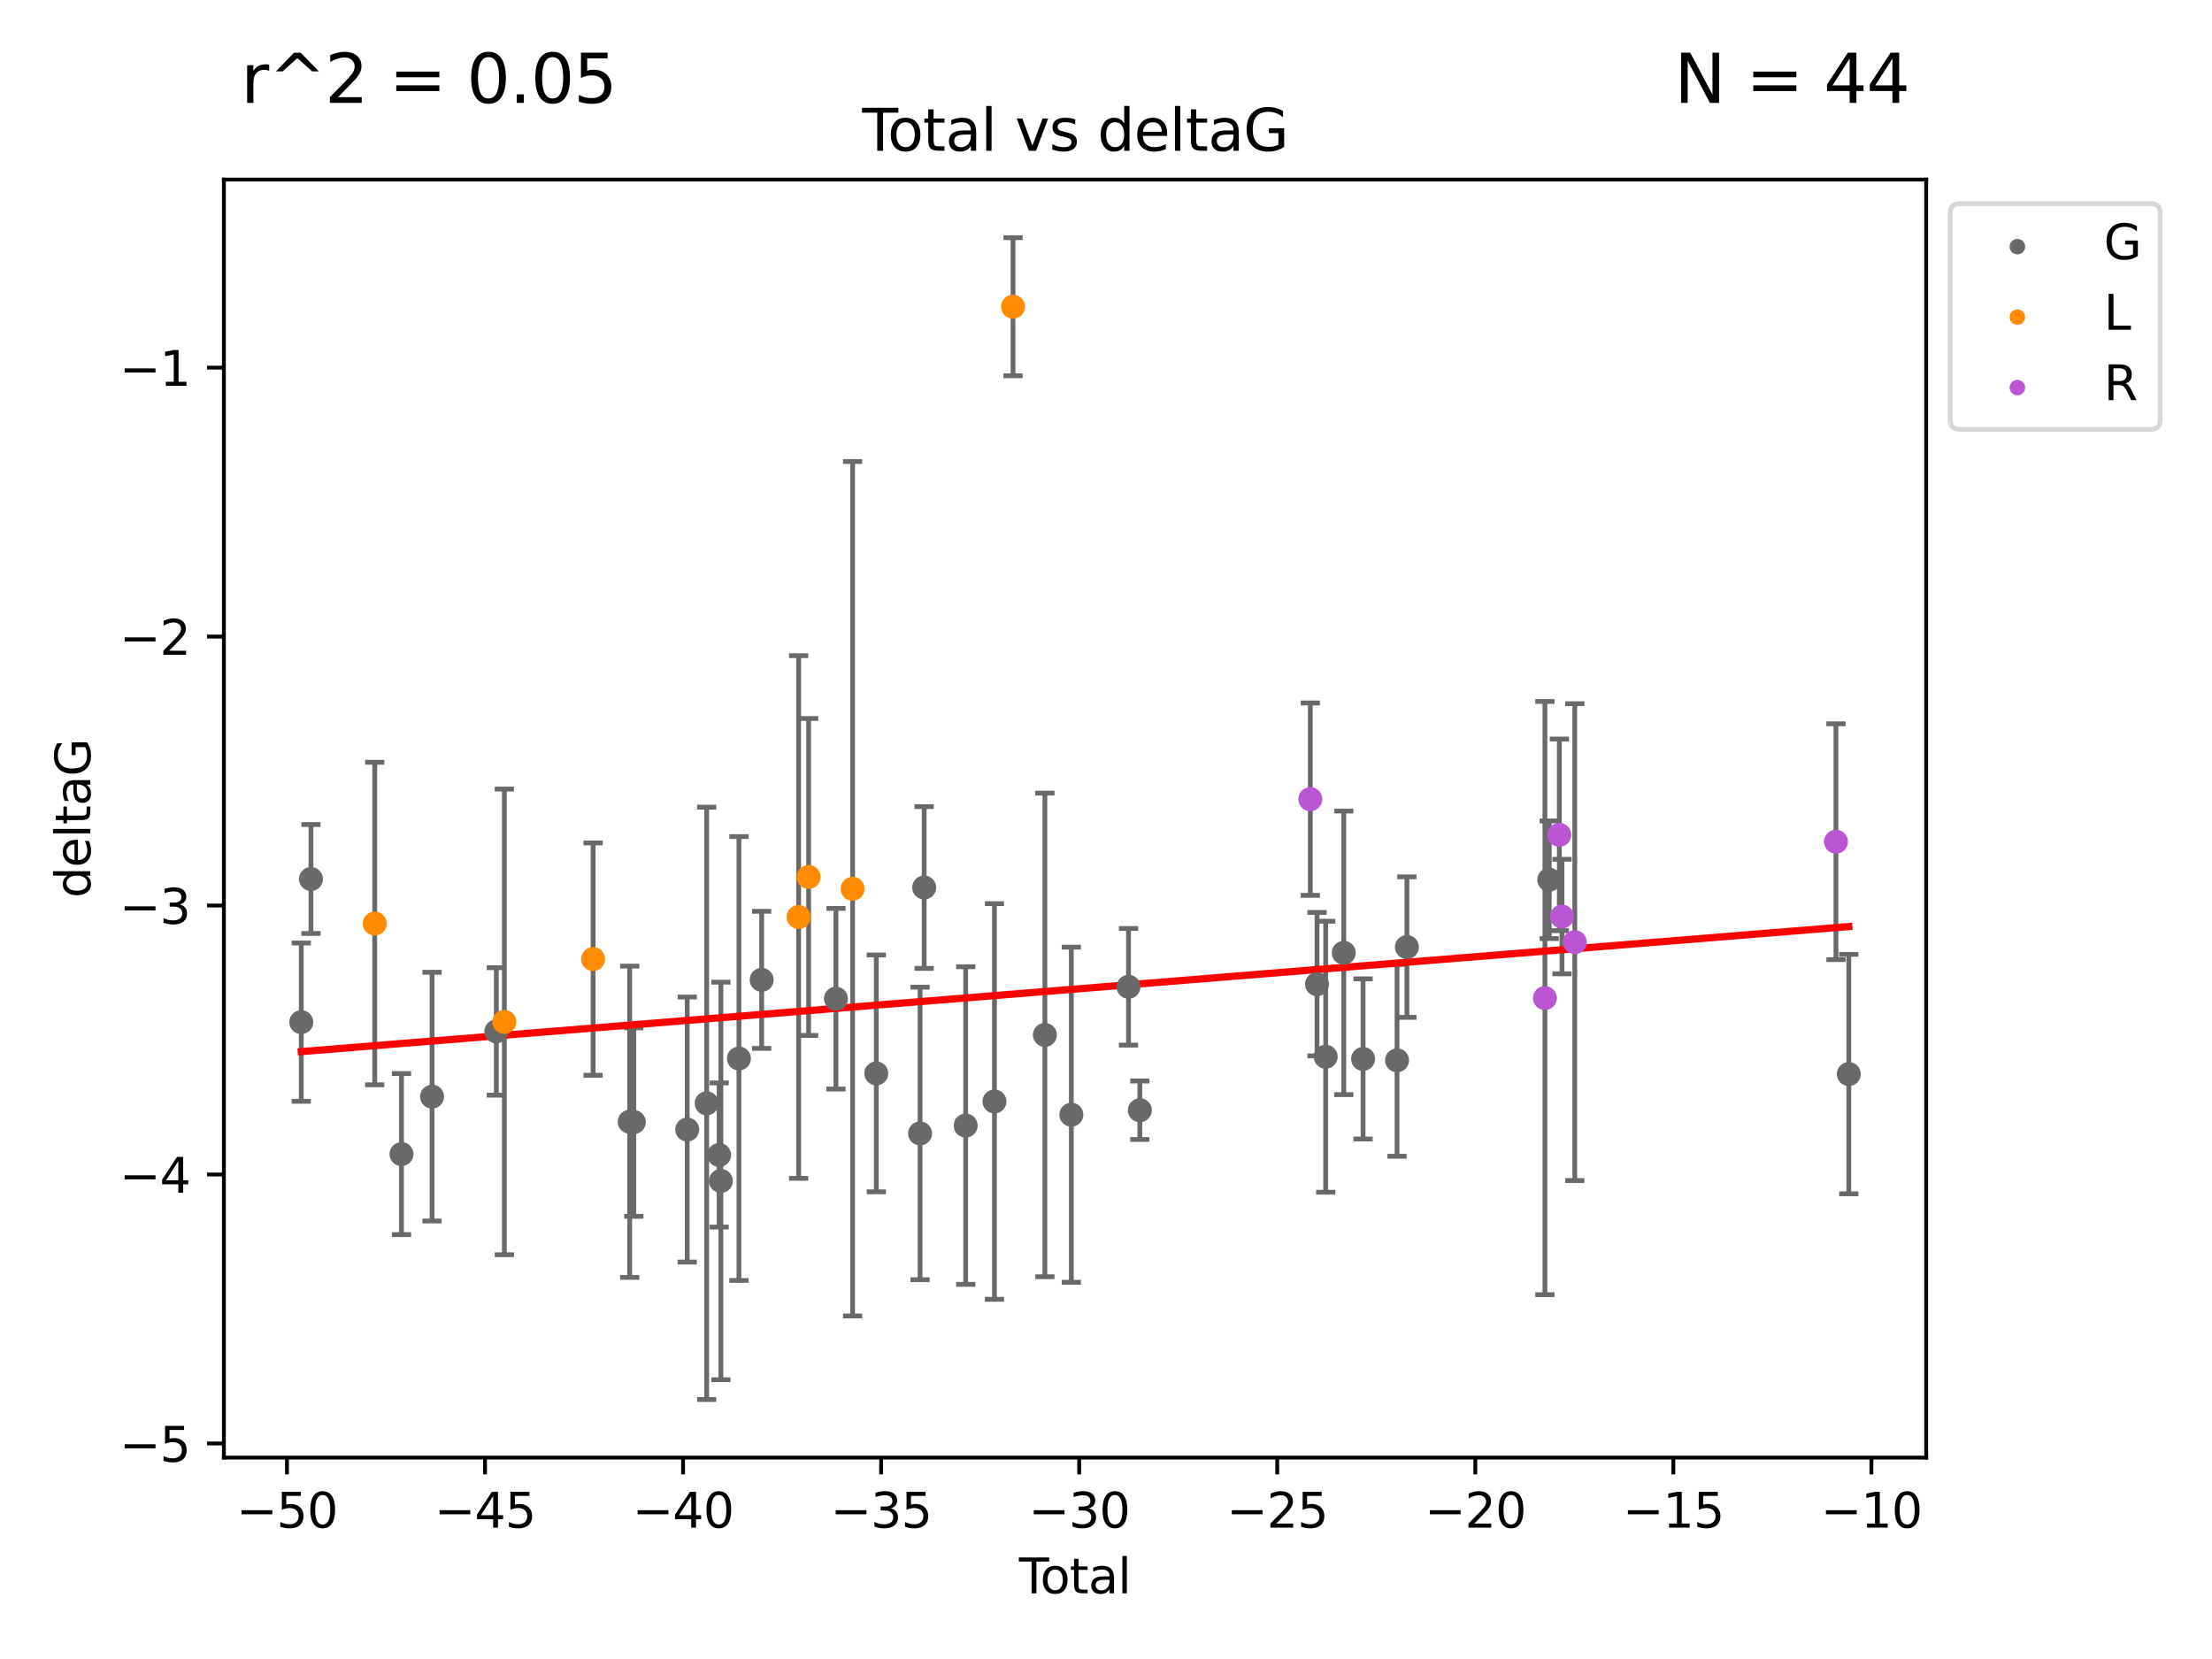 <?xml version="1.0" encoding="utf-8" standalone="no"?>
<!DOCTYPE svg PUBLIC "-//W3C//DTD SVG 1.1//EN"
  "http://www.w3.org/Graphics/SVG/1.1/DTD/svg11.dtd">
<svg xmlns:xlink="http://www.w3.org/1999/xlink" width="460.8pt" height="345.6pt" viewBox="0 0 460.8 345.6" xmlns="http://www.w3.org/2000/svg" version="1.1">
 <defs>
  <style type="text/css">*{stroke-linejoin: round; stroke-linecap: butt}</style>
 </defs>
 <g id="figure_1">
  <g id="patch_1">
   <path d="M 0 345.6 
L 460.8 345.6 
L 460.8 0 
L 0 0 
z
" style="fill: #ffffff"/>
  </g>
  <g id="axes_1">
   <g id="patch_2">
    <path d="M 46.64 303.64 
L 401.26 303.64 
L 401.26 37.411 
L 46.64 37.411 
z
" style="fill: #ffffff"/>
   </g>
   <g id="PathCollection_1">
    <defs>
     <path id="m31451062fc" d="M 0 1.118 
C 0.297 1.118 0.581 1 0.791 0.791 
C 1 0.581 1.118 0.297 1.118 0 
C 1.118 -0.297 1 -0.581 0.791 -0.791 
C 0.581 -1 0.297 -1.118 0 -1.118 
C -0.297 -1.118 -0.581 -1 -0.791 -0.791 
C -1 -0.581 -1.118 -0.297 -1.118 0 
C -1.118 0.297 -1 0.581 -0.791 0.791 
C -0.581 1 -0.297 1.118 0 1.118 
z
" style="stroke: #696969"/>
    </defs>
    <g clip-path="url(#p28e260b805)">
     <use xlink:href="#m31451062fc" x="62.759" y="212.929" style="fill: #696969; stroke: #696969"/>
     <use xlink:href="#m31451062fc" x="64.777" y="183.113" style="fill: #696969; stroke: #696969"/>
     <use xlink:href="#m31451062fc" x="83.637" y="240.416" style="fill: #696969; stroke: #696969"/>
     <use xlink:href="#m31451062fc" x="90.007" y="228.448" style="fill: #696969; stroke: #696969"/>
     <use xlink:href="#m31451062fc" x="103.395" y="214.865" style="fill: #696969; stroke: #696969"/>
     <use xlink:href="#m31451062fc" x="131.173" y="233.682" style="fill: #696969; stroke: #696969"/>
     <use xlink:href="#m31451062fc" x="132.039" y="233.75" style="fill: #696969; stroke: #696969"/>
     <use xlink:href="#m31451062fc" x="143.159" y="235.301" style="fill: #696969; stroke: #696969"/>
     <use xlink:href="#m31451062fc" x="147.209" y="229.844" style="fill: #696969; stroke: #696969"/>
     <use xlink:href="#m31451062fc" x="149.81" y="240.608" style="fill: #696969; stroke: #696969"/>
     <use xlink:href="#m31451062fc" x="150.177" y="246.01" style="fill: #696969; stroke: #696969"/>
     <use xlink:href="#m31451062fc" x="153.933" y="220.509" style="fill: #696969; stroke: #696969"/>
     <use xlink:href="#m31451062fc" x="158.669" y="204.12" style="fill: #696969; stroke: #696969"/>
     <use xlink:href="#m31451062fc" x="174.142" y="208.052" style="fill: #696969; stroke: #696969"/>
     <use xlink:href="#m31451062fc" x="182.547" y="223.612" style="fill: #696969; stroke: #696969"/>
     <use xlink:href="#m31451062fc" x="191.666" y="236.114" style="fill: #696969; stroke: #696969"/>
     <use xlink:href="#m31451062fc" x="192.523" y="184.884" style="fill: #696969; stroke: #696969"/>
     <use xlink:href="#m31451062fc" x="201.17" y="234.473" style="fill: #696969; stroke: #696969"/>
     <use xlink:href="#m31451062fc" x="207.164" y="229.456" style="fill: #696969; stroke: #696969"/>
     <use xlink:href="#m31451062fc" x="217.669" y="215.592" style="fill: #696969; stroke: #696969"/>
     <use xlink:href="#m31451062fc" x="223.178" y="232.214" style="fill: #696969; stroke: #696969"/>
     <use xlink:href="#m31451062fc" x="235.087" y="205.567" style="fill: #696969; stroke: #696969"/>
     <use xlink:href="#m31451062fc" x="237.448" y="231.282" style="fill: #696969; stroke: #696969"/>
     <use xlink:href="#m31451062fc" x="274.36" y="205.024" style="fill: #696969; stroke: #696969"/>
     <use xlink:href="#m31451062fc" x="276.167" y="220.136" style="fill: #696969; stroke: #696969"/>
     <use xlink:href="#m31451062fc" x="279.93" y="198.489" style="fill: #696969; stroke: #696969"/>
     <use xlink:href="#m31451062fc" x="283.955" y="220.591" style="fill: #696969; stroke: #696969"/>
     <use xlink:href="#m31451062fc" x="291.03" y="220.882" style="fill: #696969; stroke: #696969"/>
     <use xlink:href="#m31451062fc" x="293.085" y="197.296" style="fill: #696969; stroke: #696969"/>
     <use xlink:href="#m31451062fc" x="322.738" y="183.268" style="fill: #696969; stroke: #696969"/>
     <use xlink:href="#m31451062fc" x="385.141" y="223.747" style="fill: #696969; stroke: #696969"/>
    </g>
   </g>
   <g id="PathCollection_2">
    <defs>
     <path id="m52a5264a7b" d="M 0 1.118 
C 0.297 1.118 0.581 1 0.791 0.791 
C 1 0.581 1.118 0.297 1.118 0 
C 1.118 -0.297 1 -0.581 0.791 -0.791 
C 0.581 -1 0.297 -1.118 0 -1.118 
C -0.297 -1.118 -0.581 -1 -0.791 -0.791 
C -1 -0.581 -1.118 -0.297 -1.118 0 
C -1.118 0.297 -1 0.581 -0.791 0.791 
C -0.581 1 -0.297 1.118 0 1.118 
z
" style="stroke: #ff8c00"/>
    </defs>
    <g clip-path="url(#p28e260b805)">
     <use xlink:href="#m52a5264a7b" x="78.062" y="192.39" style="fill: #ff8c00; stroke: #ff8c00"/>
     <use xlink:href="#m52a5264a7b" x="105.07" y="212.881" style="fill: #ff8c00; stroke: #ff8c00"/>
     <use xlink:href="#m52a5264a7b" x="123.555" y="199.797" style="fill: #ff8c00; stroke: #ff8c00"/>
     <use xlink:href="#m52a5264a7b" x="166.371" y="191.029" style="fill: #ff8c00; stroke: #ff8c00"/>
     <use xlink:href="#m52a5264a7b" x="168.451" y="182.688" style="fill: #ff8c00; stroke: #ff8c00"/>
     <use xlink:href="#m52a5264a7b" x="177.614" y="185.144" style="fill: #ff8c00; stroke: #ff8c00"/>
     <use xlink:href="#m52a5264a7b" x="211.033" y="63.893" style="fill: #ff8c00; stroke: #ff8c00"/>
    </g>
   </g>
   <g id="PathCollection_3">
    <defs>
     <path id="m780bcb46cf" d="M 0 1.118 
C 0.297 1.118 0.581 1 0.791 0.791 
C 1 0.581 1.118 0.297 1.118 0 
C 1.118 -0.297 1 -0.581 0.791 -0.791 
C 0.581 -1 0.297 -1.118 0 -1.118 
C -0.297 -1.118 -0.581 -1 -0.791 -0.791 
C -1 -0.581 -1.118 -0.297 -1.118 0 
C -1.118 0.297 -1 0.581 -0.791 0.791 
C -0.581 1 -0.297 1.118 0 1.118 
z
" style="stroke: #ba55d3"/>
    </defs>
    <g clip-path="url(#p28e260b805)">
     <use xlink:href="#m780bcb46cf" x="272.958" y="166.476" style="fill: #ba55d3; stroke: #ba55d3"/>
     <use xlink:href="#m780bcb46cf" x="321.833" y="207.917" style="fill: #ba55d3; stroke: #ba55d3"/>
     <use xlink:href="#m780bcb46cf" x="324.839" y="173.917" style="fill: #ba55d3; stroke: #ba55d3"/>
     <use xlink:href="#m780bcb46cf" x="325.393" y="190.934" style="fill: #ba55d3; stroke: #ba55d3"/>
     <use xlink:href="#m780bcb46cf" x="328.057" y="196.258" style="fill: #ba55d3; stroke: #ba55d3"/>
     <use xlink:href="#m780bcb46cf" x="382.462" y="175.341" style="fill: #ba55d3; stroke: #ba55d3"/>
    </g>
   </g>
   <g id="matplotlib.axis_1">
    <g id="xtick_1">
     <g id="line2d_1">
      <defs>
       <path id="m68374c0a76" d="M 0 0 
L 0 3.5 
" style="stroke: #000000; stroke-width: 0.8"/>
      </defs>
      <g>
       <use xlink:href="#m68374c0a76" x="59.78" y="303.64" style="stroke: #000000; stroke-width: 0.8"/>
      </g>
     </g>
     <g id="text_1">
      <!-- −50 -->
      <g transform="translate(49.228 318.238)scale(0.1 -0.1)">
       <defs>
        <path id="DejaVuSans-2212" d="M 678 2272 
L 4684 2272 
L 4684 1741 
L 678 1741 
L 678 2272 
z
" transform="scale(0.016)"/>
        <path id="DejaVuSans-35" d="M 691 4666 
L 3169 4666 
L 3169 4134 
L 1269 4134 
L 1269 2991 
Q 1406 3038 1543 3061 
Q 1681 3084 1819 3084 
Q 2600 3084 3056 2656 
Q 3513 2228 3513 1497 
Q 3513 744 3044 326 
Q 2575 -91 1722 -91 
Q 1428 -91 1123 -41 
Q 819 9 494 109 
L 494 744 
Q 775 591 1075 516 
Q 1375 441 1709 441 
Q 2250 441 2565 725 
Q 2881 1009 2881 1497 
Q 2881 1984 2565 2268 
Q 2250 2553 1709 2553 
Q 1456 2553 1204 2497 
Q 953 2441 691 2322 
L 691 4666 
z
" transform="scale(0.016)"/>
        <path id="DejaVuSans-30" d="M 2034 4250 
Q 1547 4250 1301 3770 
Q 1056 3291 1056 2328 
Q 1056 1369 1301 889 
Q 1547 409 2034 409 
Q 2525 409 2770 889 
Q 3016 1369 3016 2328 
Q 3016 3291 2770 3770 
Q 2525 4250 2034 4250 
z
M 2034 4750 
Q 2819 4750 3233 4129 
Q 3647 3509 3647 2328 
Q 3647 1150 3233 529 
Q 2819 -91 2034 -91 
Q 1250 -91 836 529 
Q 422 1150 422 2328 
Q 422 3509 836 4129 
Q 1250 4750 2034 4750 
z
" transform="scale(0.016)"/>
       </defs>
       <use xlink:href="#DejaVuSans-2212"/>
       <use xlink:href="#DejaVuSans-35" x="83.789"/>
       <use xlink:href="#DejaVuSans-30" x="147.412"/>
      </g>
     </g>
    </g>
    <g id="xtick_2">
     <g id="line2d_2">
      <g>
       <use xlink:href="#m68374c0a76" x="101.039" y="303.64" style="stroke: #000000; stroke-width: 0.8"/>
      </g>
     </g>
     <g id="text_2">
      <!-- −45 -->
      <g transform="translate(90.486 318.238)scale(0.1 -0.1)">
       <defs>
        <path id="DejaVuSans-34" d="M 2419 4116 
L 825 1625 
L 2419 1625 
L 2419 4116 
z
M 2253 4666 
L 3047 4666 
L 3047 1625 
L 3713 1625 
L 3713 1100 
L 3047 1100 
L 3047 0 
L 2419 0 
L 2419 1100 
L 313 1100 
L 313 1709 
L 2253 4666 
z
" transform="scale(0.016)"/>
       </defs>
       <use xlink:href="#DejaVuSans-2212"/>
       <use xlink:href="#DejaVuSans-34" x="83.789"/>
       <use xlink:href="#DejaVuSans-35" x="147.412"/>
      </g>
     </g>
    </g>
    <g id="xtick_3">
     <g id="line2d_3">
      <g>
       <use xlink:href="#m68374c0a76" x="142.297" y="303.64" style="stroke: #000000; stroke-width: 0.8"/>
      </g>
     </g>
     <g id="text_3">
      <!-- −40 -->
      <g transform="translate(131.745 318.238)scale(0.1 -0.1)">
       <use xlink:href="#DejaVuSans-2212"/>
       <use xlink:href="#DejaVuSans-34" x="83.789"/>
       <use xlink:href="#DejaVuSans-30" x="147.412"/>
      </g>
     </g>
    </g>
    <g id="xtick_4">
     <g id="line2d_4">
      <g>
       <use xlink:href="#m68374c0a76" x="183.556" y="303.64" style="stroke: #000000; stroke-width: 0.8"/>
      </g>
     </g>
     <g id="text_4">
      <!-- −35 -->
      <g transform="translate(173.003 318.238)scale(0.1 -0.1)">
       <defs>
        <path id="DejaVuSans-33" d="M 2597 2516 
Q 3050 2419 3304 2112 
Q 3559 1806 3559 1356 
Q 3559 666 3084 287 
Q 2609 -91 1734 -91 
Q 1441 -91 1130 -33 
Q 819 25 488 141 
L 488 750 
Q 750 597 1062 519 
Q 1375 441 1716 441 
Q 2309 441 2620 675 
Q 2931 909 2931 1356 
Q 2931 1769 2642 2001 
Q 2353 2234 1838 2234 
L 1294 2234 
L 1294 2753 
L 1863 2753 
Q 2328 2753 2575 2939 
Q 2822 3125 2822 3475 
Q 2822 3834 2567 4026 
Q 2313 4219 1838 4219 
Q 1578 4219 1281 4162 
Q 984 4106 628 3988 
L 628 4550 
Q 988 4650 1302 4700 
Q 1616 4750 1894 4750 
Q 2613 4750 3031 4423 
Q 3450 4097 3450 3541 
Q 3450 3153 3228 2886 
Q 3006 2619 2597 2516 
z
" transform="scale(0.016)"/>
       </defs>
       <use xlink:href="#DejaVuSans-2212"/>
       <use xlink:href="#DejaVuSans-33" x="83.789"/>
       <use xlink:href="#DejaVuSans-35" x="147.412"/>
      </g>
     </g>
    </g>
    <g id="xtick_5">
     <g id="line2d_5">
      <g>
       <use xlink:href="#m68374c0a76" x="224.814" y="303.64" style="stroke: #000000; stroke-width: 0.8"/>
      </g>
     </g>
     <g id="text_5">
      <!-- −30 -->
      <g transform="translate(214.262 318.238)scale(0.1 -0.1)">
       <use xlink:href="#DejaVuSans-2212"/>
       <use xlink:href="#DejaVuSans-33" x="83.789"/>
       <use xlink:href="#DejaVuSans-30" x="147.412"/>
      </g>
     </g>
    </g>
    <g id="xtick_6">
     <g id="line2d_6">
      <g>
       <use xlink:href="#m68374c0a76" x="266.072" y="303.64" style="stroke: #000000; stroke-width: 0.8"/>
      </g>
     </g>
     <g id="text_6">
      <!-- −25 -->
      <g transform="translate(255.52 318.238)scale(0.1 -0.1)">
       <defs>
        <path id="DejaVuSans-32" d="M 1228 531 
L 3431 531 
L 3431 0 
L 469 0 
L 469 531 
Q 828 903 1448 1529 
Q 2069 2156 2228 2338 
Q 2531 2678 2651 2914 
Q 2772 3150 2772 3378 
Q 2772 3750 2511 3984 
Q 2250 4219 1831 4219 
Q 1534 4219 1204 4116 
Q 875 4013 500 3803 
L 500 4441 
Q 881 4594 1212 4672 
Q 1544 4750 1819 4750 
Q 2544 4750 2975 4387 
Q 3406 4025 3406 3419 
Q 3406 3131 3298 2873 
Q 3191 2616 2906 2266 
Q 2828 2175 2409 1742 
Q 1991 1309 1228 531 
z
" transform="scale(0.016)"/>
       </defs>
       <use xlink:href="#DejaVuSans-2212"/>
       <use xlink:href="#DejaVuSans-32" x="83.789"/>
       <use xlink:href="#DejaVuSans-35" x="147.412"/>
      </g>
     </g>
    </g>
    <g id="xtick_7">
     <g id="line2d_7">
      <g>
       <use xlink:href="#m68374c0a76" x="307.331" y="303.64" style="stroke: #000000; stroke-width: 0.8"/>
      </g>
     </g>
     <g id="text_7">
      <!-- −20 -->
      <g transform="translate(296.778 318.238)scale(0.1 -0.1)">
       <use xlink:href="#DejaVuSans-2212"/>
       <use xlink:href="#DejaVuSans-32" x="83.789"/>
       <use xlink:href="#DejaVuSans-30" x="147.412"/>
      </g>
     </g>
    </g>
    <g id="xtick_8">
     <g id="line2d_8">
      <g>
       <use xlink:href="#m68374c0a76" x="348.589" y="303.64" style="stroke: #000000; stroke-width: 0.8"/>
      </g>
     </g>
     <g id="text_8">
      <!-- −15 -->
      <g transform="translate(338.037 318.238)scale(0.1 -0.1)">
       <defs>
        <path id="DejaVuSans-31" d="M 794 531 
L 1825 531 
L 1825 4091 
L 703 3866 
L 703 4441 
L 1819 4666 
L 2450 4666 
L 2450 531 
L 3481 531 
L 3481 0 
L 794 0 
L 794 531 
z
" transform="scale(0.016)"/>
       </defs>
       <use xlink:href="#DejaVuSans-2212"/>
       <use xlink:href="#DejaVuSans-31" x="83.789"/>
       <use xlink:href="#DejaVuSans-35" x="147.412"/>
      </g>
     </g>
    </g>
    <g id="xtick_9">
     <g id="line2d_9">
      <g>
       <use xlink:href="#m68374c0a76" x="389.848" y="303.64" style="stroke: #000000; stroke-width: 0.8"/>
      </g>
     </g>
     <g id="text_9">
      <!-- −10 -->
      <g transform="translate(379.295 318.238)scale(0.1 -0.1)">
       <use xlink:href="#DejaVuSans-2212"/>
       <use xlink:href="#DejaVuSans-31" x="83.789"/>
       <use xlink:href="#DejaVuSans-30" x="147.412"/>
      </g>
     </g>
    </g>
    <g id="text_10">
     <!-- Total -->
     <g transform="translate(212.273 331.917)scale(0.1 -0.1)">
      <defs>
       <path id="DejaVuSans-54" d="M -19 4666 
L 3928 4666 
L 3928 4134 
L 2272 4134 
L 2272 0 
L 1638 0 
L 1638 4134 
L -19 4134 
L -19 4666 
z
" transform="scale(0.016)"/>
       <path id="DejaVuSans-6f" d="M 1959 3097 
Q 1497 3097 1228 2736 
Q 959 2375 959 1747 
Q 959 1119 1226 758 
Q 1494 397 1959 397 
Q 2419 397 2687 759 
Q 2956 1122 2956 1747 
Q 2956 2369 2687 2733 
Q 2419 3097 1959 3097 
z
M 1959 3584 
Q 2709 3584 3137 3096 
Q 3566 2609 3566 1747 
Q 3566 888 3137 398 
Q 2709 -91 1959 -91 
Q 1206 -91 779 398 
Q 353 888 353 1747 
Q 353 2609 779 3096 
Q 1206 3584 1959 3584 
z
" transform="scale(0.016)"/>
       <path id="DejaVuSans-74" d="M 1172 4494 
L 1172 3500 
L 2356 3500 
L 2356 3053 
L 1172 3053 
L 1172 1153 
Q 1172 725 1289 603 
Q 1406 481 1766 481 
L 2356 481 
L 2356 0 
L 1766 0 
Q 1100 0 847 248 
Q 594 497 594 1153 
L 594 3053 
L 172 3053 
L 172 3500 
L 594 3500 
L 594 4494 
L 1172 4494 
z
" transform="scale(0.016)"/>
       <path id="DejaVuSans-61" d="M 2194 1759 
Q 1497 1759 1228 1600 
Q 959 1441 959 1056 
Q 959 750 1161 570 
Q 1363 391 1709 391 
Q 2188 391 2477 730 
Q 2766 1069 2766 1631 
L 2766 1759 
L 2194 1759 
z
M 3341 1997 
L 3341 0 
L 2766 0 
L 2766 531 
Q 2569 213 2275 61 
Q 1981 -91 1556 -91 
Q 1019 -91 701 211 
Q 384 513 384 1019 
Q 384 1609 779 1909 
Q 1175 2209 1959 2209 
L 2766 2209 
L 2766 2266 
Q 2766 2663 2505 2880 
Q 2244 3097 1772 3097 
Q 1472 3097 1187 3025 
Q 903 2953 641 2809 
L 641 3341 
Q 956 3463 1253 3523 
Q 1550 3584 1831 3584 
Q 2591 3584 2966 3190 
Q 3341 2797 3341 1997 
z
" transform="scale(0.016)"/>
       <path id="DejaVuSans-6c" d="M 603 4863 
L 1178 4863 
L 1178 0 
L 603 0 
L 603 4863 
z
" transform="scale(0.016)"/>
      </defs>
      <use xlink:href="#DejaVuSans-54"/>
      <use xlink:href="#DejaVuSans-6f" x="44.084"/>
      <use xlink:href="#DejaVuSans-74" x="105.266"/>
      <use xlink:href="#DejaVuSans-61" x="144.475"/>
      <use xlink:href="#DejaVuSans-6c" x="205.754"/>
     </g>
    </g>
   </g>
   <g id="matplotlib.axis_2">
    <g id="ytick_1">
     <g id="line2d_10">
      <defs>
       <path id="m5af7b7d728" d="M 0 0 
L -3.5 0 
" style="stroke: #000000; stroke-width: 0.8"/>
      </defs>
      <g>
       <use xlink:href="#m5af7b7d728" x="46.64" y="300.7" style="stroke: #000000; stroke-width: 0.8"/>
      </g>
     </g>
     <g id="text_11">
      <!-- −5 -->
      <g transform="translate(24.898 304.499)scale(0.1 -0.1)">
       <use xlink:href="#DejaVuSans-2212"/>
       <use xlink:href="#DejaVuSans-35" x="83.789"/>
      </g>
     </g>
    </g>
    <g id="ytick_2">
     <g id="line2d_11">
      <g>
       <use xlink:href="#m5af7b7d728" x="46.64" y="244.67" style="stroke: #000000; stroke-width: 0.8"/>
      </g>
     </g>
     <g id="text_12">
      <!-- −4 -->
      <g transform="translate(24.898 248.47)scale(0.1 -0.1)">
       <use xlink:href="#DejaVuSans-2212"/>
       <use xlink:href="#DejaVuSans-34" x="83.789"/>
      </g>
     </g>
    </g>
    <g id="ytick_3">
     <g id="line2d_12">
      <g>
       <use xlink:href="#m5af7b7d728" x="46.64" y="188.641" style="stroke: #000000; stroke-width: 0.8"/>
      </g>
     </g>
     <g id="text_13">
      <!-- −3 -->
      <g transform="translate(24.898 192.44)scale(0.1 -0.1)">
       <use xlink:href="#DejaVuSans-2212"/>
       <use xlink:href="#DejaVuSans-33" x="83.789"/>
      </g>
     </g>
    </g>
    <g id="ytick_4">
     <g id="line2d_13">
      <g>
       <use xlink:href="#m5af7b7d728" x="46.64" y="132.612" style="stroke: #000000; stroke-width: 0.8"/>
      </g>
     </g>
     <g id="text_14">
      <!-- −2 -->
      <g transform="translate(24.898 136.411)scale(0.1 -0.1)">
       <use xlink:href="#DejaVuSans-2212"/>
       <use xlink:href="#DejaVuSans-32" x="83.789"/>
      </g>
     </g>
    </g>
    <g id="ytick_5">
     <g id="line2d_14">
      <g>
       <use xlink:href="#m5af7b7d728" x="46.64" y="76.583" style="stroke: #000000; stroke-width: 0.8"/>
      </g>
     </g>
     <g id="text_15">
      <!-- −1 -->
      <g transform="translate(24.898 80.382)scale(0.1 -0.1)">
       <use xlink:href="#DejaVuSans-2212"/>
       <use xlink:href="#DejaVuSans-31" x="83.789"/>
      </g>
     </g>
    </g>
    <g id="text_16">
     <!-- deltaG -->
     <g transform="translate(18.818 187.064)rotate(-90)scale(0.1 -0.1)">
      <defs>
       <path id="DejaVuSans-64" d="M 2906 2969 
L 2906 4863 
L 3481 4863 
L 3481 0 
L 2906 0 
L 2906 525 
Q 2725 213 2448 61 
Q 2172 -91 1784 -91 
Q 1150 -91 751 415 
Q 353 922 353 1747 
Q 353 2572 751 3078 
Q 1150 3584 1784 3584 
Q 2172 3584 2448 3432 
Q 2725 3281 2906 2969 
z
M 947 1747 
Q 947 1113 1208 752 
Q 1469 391 1925 391 
Q 2381 391 2643 752 
Q 2906 1113 2906 1747 
Q 2906 2381 2643 2742 
Q 2381 3103 1925 3103 
Q 1469 3103 1208 2742 
Q 947 2381 947 1747 
z
" transform="scale(0.016)"/>
       <path id="DejaVuSans-65" d="M 3597 1894 
L 3597 1613 
L 953 1613 
Q 991 1019 1311 708 
Q 1631 397 2203 397 
Q 2534 397 2845 478 
Q 3156 559 3463 722 
L 3463 178 
Q 3153 47 2828 -22 
Q 2503 -91 2169 -91 
Q 1331 -91 842 396 
Q 353 884 353 1716 
Q 353 2575 817 3079 
Q 1281 3584 2069 3584 
Q 2775 3584 3186 3129 
Q 3597 2675 3597 1894 
z
M 3022 2063 
Q 3016 2534 2758 2815 
Q 2500 3097 2075 3097 
Q 1594 3097 1305 2825 
Q 1016 2553 972 2059 
L 3022 2063 
z
" transform="scale(0.016)"/>
       <path id="DejaVuSans-47" d="M 3809 666 
L 3809 1919 
L 2778 1919 
L 2778 2438 
L 4434 2438 
L 4434 434 
Q 4069 175 3628 42 
Q 3188 -91 2688 -91 
Q 1594 -91 976 548 
Q 359 1188 359 2328 
Q 359 3472 976 4111 
Q 1594 4750 2688 4750 
Q 3144 4750 3555 4637 
Q 3966 4525 4313 4306 
L 4313 3634 
Q 3963 3931 3569 4081 
Q 3175 4231 2741 4231 
Q 1884 4231 1454 3753 
Q 1025 3275 1025 2328 
Q 1025 1384 1454 906 
Q 1884 428 2741 428 
Q 3075 428 3337 486 
Q 3600 544 3809 666 
z
" transform="scale(0.016)"/>
      </defs>
      <use xlink:href="#DejaVuSans-64"/>
      <use xlink:href="#DejaVuSans-65" x="63.477"/>
      <use xlink:href="#DejaVuSans-6c" x="125"/>
      <use xlink:href="#DejaVuSans-74" x="152.783"/>
      <use xlink:href="#DejaVuSans-61" x="191.992"/>
      <use xlink:href="#DejaVuSans-47" x="253.271"/>
     </g>
    </g>
   </g>
   <g id="LineCollection_1">
    <path d="M 62.759 229.42 
L 62.759 196.439 
" clip-path="url(#p28e260b805)" style="fill: none; stroke: #696969"/>
    <path d="M 64.777 194.463 
L 64.777 171.763 
" clip-path="url(#p28e260b805)" style="fill: none; stroke: #696969"/>
    <path d="M 83.637 257.188 
L 83.637 223.643 
" clip-path="url(#p28e260b805)" style="fill: none; stroke: #696969"/>
    <path d="M 90.007 254.354 
L 90.007 202.542 
" clip-path="url(#p28e260b805)" style="fill: none; stroke: #696969"/>
    <path d="M 103.395 228.137 
L 103.395 201.593 
" clip-path="url(#p28e260b805)" style="fill: none; stroke: #696969"/>
    <path d="M 131.173 266.102 
L 131.173 201.261 
" clip-path="url(#p28e260b805)" style="fill: none; stroke: #696969"/>
    <path d="M 132.039 253.387 
L 132.039 214.112 
" clip-path="url(#p28e260b805)" style="fill: none; stroke: #696969"/>
    <path d="M 143.159 262.908 
L 143.159 207.695 
" clip-path="url(#p28e260b805)" style="fill: none; stroke: #696969"/>
    <path d="M 147.209 291.539 
L 147.209 168.148 
" clip-path="url(#p28e260b805)" style="fill: none; stroke: #696969"/>
    <path d="M 149.81 255.624 
L 149.81 225.591 
" clip-path="url(#p28e260b805)" style="fill: none; stroke: #696969"/>
    <path d="M 150.177 287.42 
L 150.177 204.6 
" clip-path="url(#p28e260b805)" style="fill: none; stroke: #696969"/>
    <path d="M 153.933 266.742 
L 153.933 174.276 
" clip-path="url(#p28e260b805)" style="fill: none; stroke: #696969"/>
    <path d="M 158.669 218.398 
L 158.669 189.843 
" clip-path="url(#p28e260b805)" style="fill: none; stroke: #696969"/>
    <path d="M 174.142 226.863 
L 174.142 189.241 
" clip-path="url(#p28e260b805)" style="fill: none; stroke: #696969"/>
    <path d="M 182.547 248.279 
L 182.547 198.945 
" clip-path="url(#p28e260b805)" style="fill: none; stroke: #696969"/>
    <path d="M 191.666 266.58 
L 191.666 205.647 
" clip-path="url(#p28e260b805)" style="fill: none; stroke: #696969"/>
    <path d="M 192.523 201.734 
L 192.523 168.034 
" clip-path="url(#p28e260b805)" style="fill: none; stroke: #696969"/>
    <path d="M 201.17 267.555 
L 201.17 201.392 
" clip-path="url(#p28e260b805)" style="fill: none; stroke: #696969"/>
    <path d="M 207.164 270.668 
L 207.164 188.243 
" clip-path="url(#p28e260b805)" style="fill: none; stroke: #696969"/>
    <path d="M 217.669 265.967 
L 217.669 165.217 
" clip-path="url(#p28e260b805)" style="fill: none; stroke: #696969"/>
    <path d="M 223.178 267.128 
L 223.178 197.3 
" clip-path="url(#p28e260b805)" style="fill: none; stroke: #696969"/>
    <path d="M 235.087 217.718 
L 235.087 193.416 
" clip-path="url(#p28e260b805)" style="fill: none; stroke: #696969"/>
    <path d="M 237.448 237.376 
L 237.448 225.188 
" clip-path="url(#p28e260b805)" style="fill: none; stroke: #696969"/>
    <path d="M 274.36 219.968 
L 274.36 190.08 
" clip-path="url(#p28e260b805)" style="fill: none; stroke: #696969"/>
    <path d="M 276.167 248.361 
L 276.167 191.91 
" clip-path="url(#p28e260b805)" style="fill: none; stroke: #696969"/>
    <path d="M 279.93 228.027 
L 279.93 168.952 
" clip-path="url(#p28e260b805)" style="fill: none; stroke: #696969"/>
    <path d="M 283.955 237.272 
L 283.955 203.91 
" clip-path="url(#p28e260b805)" style="fill: none; stroke: #696969"/>
    <path d="M 291.03 240.867 
L 291.03 200.897 
" clip-path="url(#p28e260b805)" style="fill: none; stroke: #696969"/>
    <path d="M 293.085 211.929 
L 293.085 182.663 
" clip-path="url(#p28e260b805)" style="fill: none; stroke: #696969"/>
    <path d="M 322.738 195.522 
L 322.738 171.013 
" clip-path="url(#p28e260b805)" style="fill: none; stroke: #696969"/>
    <path d="M 385.141 248.685 
L 385.141 198.81 
" clip-path="url(#p28e260b805)" style="fill: none; stroke: #696969"/>
   </g>
   <g id="line2d_15">
    <defs>
     <path id="m00dded6170" d="M 2 0 
L -2 -0 
" style="stroke: #696969"/>
    </defs>
    <g clip-path="url(#p28e260b805)">
     <use xlink:href="#m00dded6170" x="62.759" y="229.42" style="fill: #696969; stroke: #696969"/>
     <use xlink:href="#m00dded6170" x="64.777" y="194.463" style="fill: #696969; stroke: #696969"/>
     <use xlink:href="#m00dded6170" x="83.637" y="257.188" style="fill: #696969; stroke: #696969"/>
     <use xlink:href="#m00dded6170" x="90.007" y="254.354" style="fill: #696969; stroke: #696969"/>
     <use xlink:href="#m00dded6170" x="103.395" y="228.137" style="fill: #696969; stroke: #696969"/>
     <use xlink:href="#m00dded6170" x="131.173" y="266.102" style="fill: #696969; stroke: #696969"/>
     <use xlink:href="#m00dded6170" x="132.039" y="253.387" style="fill: #696969; stroke: #696969"/>
     <use xlink:href="#m00dded6170" x="143.159" y="262.908" style="fill: #696969; stroke: #696969"/>
     <use xlink:href="#m00dded6170" x="147.209" y="291.539" style="fill: #696969; stroke: #696969"/>
     <use xlink:href="#m00dded6170" x="149.81" y="255.624" style="fill: #696969; stroke: #696969"/>
     <use xlink:href="#m00dded6170" x="150.177" y="287.42" style="fill: #696969; stroke: #696969"/>
     <use xlink:href="#m00dded6170" x="153.933" y="266.742" style="fill: #696969; stroke: #696969"/>
     <use xlink:href="#m00dded6170" x="158.669" y="218.398" style="fill: #696969; stroke: #696969"/>
     <use xlink:href="#m00dded6170" x="174.142" y="226.863" style="fill: #696969; stroke: #696969"/>
     <use xlink:href="#m00dded6170" x="182.547" y="248.279" style="fill: #696969; stroke: #696969"/>
     <use xlink:href="#m00dded6170" x="191.666" y="266.58" style="fill: #696969; stroke: #696969"/>
     <use xlink:href="#m00dded6170" x="192.523" y="201.734" style="fill: #696969; stroke: #696969"/>
     <use xlink:href="#m00dded6170" x="201.17" y="267.555" style="fill: #696969; stroke: #696969"/>
     <use xlink:href="#m00dded6170" x="207.164" y="270.668" style="fill: #696969; stroke: #696969"/>
     <use xlink:href="#m00dded6170" x="217.669" y="265.967" style="fill: #696969; stroke: #696969"/>
     <use xlink:href="#m00dded6170" x="223.178" y="267.128" style="fill: #696969; stroke: #696969"/>
     <use xlink:href="#m00dded6170" x="235.087" y="217.718" style="fill: #696969; stroke: #696969"/>
     <use xlink:href="#m00dded6170" x="237.448" y="237.376" style="fill: #696969; stroke: #696969"/>
     <use xlink:href="#m00dded6170" x="274.36" y="219.968" style="fill: #696969; stroke: #696969"/>
     <use xlink:href="#m00dded6170" x="276.167" y="248.361" style="fill: #696969; stroke: #696969"/>
     <use xlink:href="#m00dded6170" x="279.93" y="228.027" style="fill: #696969; stroke: #696969"/>
     <use xlink:href="#m00dded6170" x="283.955" y="237.272" style="fill: #696969; stroke: #696969"/>
     <use xlink:href="#m00dded6170" x="291.03" y="240.867" style="fill: #696969; stroke: #696969"/>
     <use xlink:href="#m00dded6170" x="293.085" y="211.929" style="fill: #696969; stroke: #696969"/>
     <use xlink:href="#m00dded6170" x="322.738" y="195.522" style="fill: #696969; stroke: #696969"/>
     <use xlink:href="#m00dded6170" x="385.141" y="248.685" style="fill: #696969; stroke: #696969"/>
    </g>
   </g>
   <g id="line2d_16">
    <g clip-path="url(#p28e260b805)">
     <use xlink:href="#m00dded6170" x="62.759" y="196.439" style="fill: #696969; stroke: #696969"/>
     <use xlink:href="#m00dded6170" x="64.777" y="171.763" style="fill: #696969; stroke: #696969"/>
     <use xlink:href="#m00dded6170" x="83.637" y="223.643" style="fill: #696969; stroke: #696969"/>
     <use xlink:href="#m00dded6170" x="90.007" y="202.542" style="fill: #696969; stroke: #696969"/>
     <use xlink:href="#m00dded6170" x="103.395" y="201.593" style="fill: #696969; stroke: #696969"/>
     <use xlink:href="#m00dded6170" x="131.173" y="201.261" style="fill: #696969; stroke: #696969"/>
     <use xlink:href="#m00dded6170" x="132.039" y="214.112" style="fill: #696969; stroke: #696969"/>
     <use xlink:href="#m00dded6170" x="143.159" y="207.695" style="fill: #696969; stroke: #696969"/>
     <use xlink:href="#m00dded6170" x="147.209" y="168.148" style="fill: #696969; stroke: #696969"/>
     <use xlink:href="#m00dded6170" x="149.81" y="225.591" style="fill: #696969; stroke: #696969"/>
     <use xlink:href="#m00dded6170" x="150.177" y="204.6" style="fill: #696969; stroke: #696969"/>
     <use xlink:href="#m00dded6170" x="153.933" y="174.276" style="fill: #696969; stroke: #696969"/>
     <use xlink:href="#m00dded6170" x="158.669" y="189.843" style="fill: #696969; stroke: #696969"/>
     <use xlink:href="#m00dded6170" x="174.142" y="189.241" style="fill: #696969; stroke: #696969"/>
     <use xlink:href="#m00dded6170" x="182.547" y="198.945" style="fill: #696969; stroke: #696969"/>
     <use xlink:href="#m00dded6170" x="191.666" y="205.647" style="fill: #696969; stroke: #696969"/>
     <use xlink:href="#m00dded6170" x="192.523" y="168.034" style="fill: #696969; stroke: #696969"/>
     <use xlink:href="#m00dded6170" x="201.17" y="201.392" style="fill: #696969; stroke: #696969"/>
     <use xlink:href="#m00dded6170" x="207.164" y="188.243" style="fill: #696969; stroke: #696969"/>
     <use xlink:href="#m00dded6170" x="217.669" y="165.217" style="fill: #696969; stroke: #696969"/>
     <use xlink:href="#m00dded6170" x="223.178" y="197.3" style="fill: #696969; stroke: #696969"/>
     <use xlink:href="#m00dded6170" x="235.087" y="193.416" style="fill: #696969; stroke: #696969"/>
     <use xlink:href="#m00dded6170" x="237.448" y="225.188" style="fill: #696969; stroke: #696969"/>
     <use xlink:href="#m00dded6170" x="274.36" y="190.08" style="fill: #696969; stroke: #696969"/>
     <use xlink:href="#m00dded6170" x="276.167" y="191.91" style="fill: #696969; stroke: #696969"/>
     <use xlink:href="#m00dded6170" x="279.93" y="168.952" style="fill: #696969; stroke: #696969"/>
     <use xlink:href="#m00dded6170" x="283.955" y="203.91" style="fill: #696969; stroke: #696969"/>
     <use xlink:href="#m00dded6170" x="291.03" y="200.897" style="fill: #696969; stroke: #696969"/>
     <use xlink:href="#m00dded6170" x="293.085" y="182.663" style="fill: #696969; stroke: #696969"/>
     <use xlink:href="#m00dded6170" x="322.738" y="171.013" style="fill: #696969; stroke: #696969"/>
     <use xlink:href="#m00dded6170" x="385.141" y="198.81" style="fill: #696969; stroke: #696969"/>
    </g>
   </g>
   <g id="LineCollection_2">
    <path d="M 78.062 225.982 
L 78.062 158.798 
" clip-path="url(#p28e260b805)" style="fill: none; stroke: #696969"/>
    <path d="M 105.07 261.383 
L 105.07 164.378 
" clip-path="url(#p28e260b805)" style="fill: none; stroke: #696969"/>
    <path d="M 123.555 223.999 
L 123.555 175.595 
" clip-path="url(#p28e260b805)" style="fill: none; stroke: #696969"/>
    <path d="M 166.371 245.474 
L 166.371 136.584 
" clip-path="url(#p28e260b805)" style="fill: none; stroke: #696969"/>
    <path d="M 168.451 215.704 
L 168.451 149.671 
" clip-path="url(#p28e260b805)" style="fill: none; stroke: #696969"/>
    <path d="M 177.614 274.137 
L 177.614 96.15 
" clip-path="url(#p28e260b805)" style="fill: none; stroke: #696969"/>
    <path d="M 211.033 78.274 
L 211.033 49.513 
" clip-path="url(#p28e260b805)" style="fill: none; stroke: #696969"/>
   </g>
   <g id="line2d_17">
    <g clip-path="url(#p28e260b805)">
     <use xlink:href="#m00dded6170" x="78.062" y="225.982" style="fill: #696969; stroke: #696969"/>
     <use xlink:href="#m00dded6170" x="105.07" y="261.383" style="fill: #696969; stroke: #696969"/>
     <use xlink:href="#m00dded6170" x="123.555" y="223.999" style="fill: #696969; stroke: #696969"/>
     <use xlink:href="#m00dded6170" x="166.371" y="245.474" style="fill: #696969; stroke: #696969"/>
     <use xlink:href="#m00dded6170" x="168.451" y="215.704" style="fill: #696969; stroke: #696969"/>
     <use xlink:href="#m00dded6170" x="177.614" y="274.137" style="fill: #696969; stroke: #696969"/>
     <use xlink:href="#m00dded6170" x="211.033" y="78.274" style="fill: #696969; stroke: #696969"/>
    </g>
   </g>
   <g id="line2d_18">
    <g clip-path="url(#p28e260b805)">
     <use xlink:href="#m00dded6170" x="78.062" y="158.798" style="fill: #696969; stroke: #696969"/>
     <use xlink:href="#m00dded6170" x="105.07" y="164.378" style="fill: #696969; stroke: #696969"/>
     <use xlink:href="#m00dded6170" x="123.555" y="175.595" style="fill: #696969; stroke: #696969"/>
     <use xlink:href="#m00dded6170" x="166.371" y="136.584" style="fill: #696969; stroke: #696969"/>
     <use xlink:href="#m00dded6170" x="168.451" y="149.671" style="fill: #696969; stroke: #696969"/>
     <use xlink:href="#m00dded6170" x="177.614" y="96.15" style="fill: #696969; stroke: #696969"/>
     <use xlink:href="#m00dded6170" x="211.033" y="49.513" style="fill: #696969; stroke: #696969"/>
    </g>
   </g>
   <g id="LineCollection_3">
    <path d="M 272.958 186.518 
L 272.958 146.435 
" clip-path="url(#p28e260b805)" style="fill: none; stroke: #696969"/>
    <path d="M 321.833 269.7 
L 321.833 146.134 
" clip-path="url(#p28e260b805)" style="fill: none; stroke: #696969"/>
    <path d="M 324.839 193.878 
L 324.839 153.955 
" clip-path="url(#p28e260b805)" style="fill: none; stroke: #696969"/>
    <path d="M 325.393 202.861 
L 325.393 179.008 
" clip-path="url(#p28e260b805)" style="fill: none; stroke: #696969"/>
    <path d="M 328.057 245.931 
L 328.057 146.586 
" clip-path="url(#p28e260b805)" style="fill: none; stroke: #696969"/>
    <path d="M 382.462 199.906 
L 382.462 150.776 
" clip-path="url(#p28e260b805)" style="fill: none; stroke: #696969"/>
   </g>
   <g id="line2d_19">
    <g clip-path="url(#p28e260b805)">
     <use xlink:href="#m00dded6170" x="272.958" y="186.518" style="fill: #696969; stroke: #696969"/>
     <use xlink:href="#m00dded6170" x="321.833" y="269.7" style="fill: #696969; stroke: #696969"/>
     <use xlink:href="#m00dded6170" x="324.839" y="193.878" style="fill: #696969; stroke: #696969"/>
     <use xlink:href="#m00dded6170" x="325.393" y="202.861" style="fill: #696969; stroke: #696969"/>
     <use xlink:href="#m00dded6170" x="328.057" y="245.931" style="fill: #696969; stroke: #696969"/>
     <use xlink:href="#m00dded6170" x="382.462" y="199.906" style="fill: #696969; stroke: #696969"/>
    </g>
   </g>
   <g id="line2d_20">
    <g clip-path="url(#p28e260b805)">
     <use xlink:href="#m00dded6170" x="272.958" y="146.435" style="fill: #696969; stroke: #696969"/>
     <use xlink:href="#m00dded6170" x="321.833" y="146.134" style="fill: #696969; stroke: #696969"/>
     <use xlink:href="#m00dded6170" x="324.839" y="153.955" style="fill: #696969; stroke: #696969"/>
     <use xlink:href="#m00dded6170" x="325.393" y="179.008" style="fill: #696969; stroke: #696969"/>
     <use xlink:href="#m00dded6170" x="328.057" y="146.586" style="fill: #696969; stroke: #696969"/>
     <use xlink:href="#m00dded6170" x="382.462" y="150.776" style="fill: #696969; stroke: #696969"/>
    </g>
   </g>
   <g id="line2d_21">
    <path d="M 62.759 219.07 
L 64.777 218.907 
L 78.062 217.834 
L 83.637 217.383 
L 90.007 216.868 
L 103.395 215.787 
L 105.07 215.651 
L 123.555 214.158 
L 131.173 213.542 
L 132.039 213.472 
L 143.159 212.574 
L 147.209 212.246 
L 149.81 212.036 
L 150.177 212.007 
L 153.933 211.703 
L 158.669 211.32 
L 166.371 210.698 
L 168.451 210.53 
L 174.142 210.07 
L 177.614 209.79 
L 182.547 209.391 
L 191.666 208.654 
L 192.523 208.585 
L 201.17 207.886 
L 207.164 207.402 
L 211.033 207.089 
L 217.669 206.553 
L 223.178 206.108 
L 235.087 205.146 
L 237.448 204.955 
L 272.958 202.086 
L 274.36 201.972 
L 276.167 201.826 
L 279.93 201.522 
L 283.955 201.197 
L 291.03 200.625 
L 293.085 200.459 
L 321.833 198.136 
L 322.738 198.063 
L 324.839 197.894 
L 325.393 197.849 
L 328.057 197.634 
L 382.462 193.238 
L 385.141 193.021 
" clip-path="url(#p28e260b805)" style="fill: none; stroke: #ff0000; stroke-width: 1.5; stroke-linecap: square"/>
   </g>
   <g id="line2d_22">
    <defs>
     <path id="m0b2c1f3b44" d="M 0 2 
C 0.53 2 1.039 1.789 1.414 1.414 
C 1.789 1.039 2 0.53 2 0 
C 2 -0.53 1.789 -1.039 1.414 -1.414 
C 1.039 -1.789 0.53 -2 0 -2 
C -0.53 -2 -1.039 -1.789 -1.414 -1.414 
C -1.789 -1.039 -2 -0.53 -2 0 
C -2 0.53 -1.789 1.039 -1.414 1.414 
C -1.039 1.789 -0.53 2 0 2 
z
" style="stroke: #696969"/>
    </defs>
    <g clip-path="url(#p28e260b805)">
     <use xlink:href="#m0b2c1f3b44" x="62.759" y="212.929" style="fill: #696969; stroke: #696969"/>
     <use xlink:href="#m0b2c1f3b44" x="64.777" y="183.113" style="fill: #696969; stroke: #696969"/>
     <use xlink:href="#m0b2c1f3b44" x="83.637" y="240.416" style="fill: #696969; stroke: #696969"/>
     <use xlink:href="#m0b2c1f3b44" x="90.007" y="228.448" style="fill: #696969; stroke: #696969"/>
     <use xlink:href="#m0b2c1f3b44" x="103.395" y="214.865" style="fill: #696969; stroke: #696969"/>
     <use xlink:href="#m0b2c1f3b44" x="131.173" y="233.682" style="fill: #696969; stroke: #696969"/>
     <use xlink:href="#m0b2c1f3b44" x="132.039" y="233.75" style="fill: #696969; stroke: #696969"/>
     <use xlink:href="#m0b2c1f3b44" x="143.159" y="235.301" style="fill: #696969; stroke: #696969"/>
     <use xlink:href="#m0b2c1f3b44" x="147.209" y="229.844" style="fill: #696969; stroke: #696969"/>
     <use xlink:href="#m0b2c1f3b44" x="149.81" y="240.608" style="fill: #696969; stroke: #696969"/>
     <use xlink:href="#m0b2c1f3b44" x="150.177" y="246.01" style="fill: #696969; stroke: #696969"/>
     <use xlink:href="#m0b2c1f3b44" x="153.933" y="220.509" style="fill: #696969; stroke: #696969"/>
     <use xlink:href="#m0b2c1f3b44" x="158.669" y="204.12" style="fill: #696969; stroke: #696969"/>
     <use xlink:href="#m0b2c1f3b44" x="174.142" y="208.052" style="fill: #696969; stroke: #696969"/>
     <use xlink:href="#m0b2c1f3b44" x="182.547" y="223.612" style="fill: #696969; stroke: #696969"/>
     <use xlink:href="#m0b2c1f3b44" x="191.666" y="236.114" style="fill: #696969; stroke: #696969"/>
     <use xlink:href="#m0b2c1f3b44" x="192.523" y="184.884" style="fill: #696969; stroke: #696969"/>
     <use xlink:href="#m0b2c1f3b44" x="201.17" y="234.473" style="fill: #696969; stroke: #696969"/>
     <use xlink:href="#m0b2c1f3b44" x="207.164" y="229.456" style="fill: #696969; stroke: #696969"/>
     <use xlink:href="#m0b2c1f3b44" x="217.669" y="215.592" style="fill: #696969; stroke: #696969"/>
     <use xlink:href="#m0b2c1f3b44" x="223.178" y="232.214" style="fill: #696969; stroke: #696969"/>
     <use xlink:href="#m0b2c1f3b44" x="235.087" y="205.567" style="fill: #696969; stroke: #696969"/>
     <use xlink:href="#m0b2c1f3b44" x="237.448" y="231.282" style="fill: #696969; stroke: #696969"/>
     <use xlink:href="#m0b2c1f3b44" x="274.36" y="205.024" style="fill: #696969; stroke: #696969"/>
     <use xlink:href="#m0b2c1f3b44" x="276.167" y="220.136" style="fill: #696969; stroke: #696969"/>
     <use xlink:href="#m0b2c1f3b44" x="279.93" y="198.489" style="fill: #696969; stroke: #696969"/>
     <use xlink:href="#m0b2c1f3b44" x="283.955" y="220.591" style="fill: #696969; stroke: #696969"/>
     <use xlink:href="#m0b2c1f3b44" x="291.03" y="220.882" style="fill: #696969; stroke: #696969"/>
     <use xlink:href="#m0b2c1f3b44" x="293.085" y="197.296" style="fill: #696969; stroke: #696969"/>
     <use xlink:href="#m0b2c1f3b44" x="322.738" y="183.268" style="fill: #696969; stroke: #696969"/>
     <use xlink:href="#m0b2c1f3b44" x="385.141" y="223.747" style="fill: #696969; stroke: #696969"/>
    </g>
   </g>
   <g id="line2d_23">
    <defs>
     <path id="m666719363d" d="M 0 2 
C 0.53 2 1.039 1.789 1.414 1.414 
C 1.789 1.039 2 0.53 2 0 
C 2 -0.53 1.789 -1.039 1.414 -1.414 
C 1.039 -1.789 0.53 -2 0 -2 
C -0.53 -2 -1.039 -1.789 -1.414 -1.414 
C -1.789 -1.039 -2 -0.53 -2 0 
C -2 0.53 -1.789 1.039 -1.414 1.414 
C -1.039 1.789 -0.53 2 0 2 
z
" style="stroke: #ff8c00"/>
    </defs>
    <g clip-path="url(#p28e260b805)">
     <use xlink:href="#m666719363d" x="78.062" y="192.39" style="fill: #ff8c00; stroke: #ff8c00"/>
     <use xlink:href="#m666719363d" x="105.07" y="212.881" style="fill: #ff8c00; stroke: #ff8c00"/>
     <use xlink:href="#m666719363d" x="123.555" y="199.797" style="fill: #ff8c00; stroke: #ff8c00"/>
     <use xlink:href="#m666719363d" x="166.371" y="191.029" style="fill: #ff8c00; stroke: #ff8c00"/>
     <use xlink:href="#m666719363d" x="168.451" y="182.688" style="fill: #ff8c00; stroke: #ff8c00"/>
     <use xlink:href="#m666719363d" x="177.614" y="185.144" style="fill: #ff8c00; stroke: #ff8c00"/>
     <use xlink:href="#m666719363d" x="211.033" y="63.893" style="fill: #ff8c00; stroke: #ff8c00"/>
    </g>
   </g>
   <g id="line2d_24">
    <defs>
     <path id="m829d2e77f3" d="M 0 2 
C 0.53 2 1.039 1.789 1.414 1.414 
C 1.789 1.039 2 0.53 2 0 
C 2 -0.53 1.789 -1.039 1.414 -1.414 
C 1.039 -1.789 0.53 -2 0 -2 
C -0.53 -2 -1.039 -1.789 -1.414 -1.414 
C -1.789 -1.039 -2 -0.53 -2 0 
C -2 0.53 -1.789 1.039 -1.414 1.414 
C -1.039 1.789 -0.53 2 0 2 
z
" style="stroke: #ba55d3"/>
    </defs>
    <g clip-path="url(#p28e260b805)">
     <use xlink:href="#m829d2e77f3" x="272.958" y="166.476" style="fill: #ba55d3; stroke: #ba55d3"/>
     <use xlink:href="#m829d2e77f3" x="321.833" y="207.917" style="fill: #ba55d3; stroke: #ba55d3"/>
     <use xlink:href="#m829d2e77f3" x="324.839" y="173.917" style="fill: #ba55d3; stroke: #ba55d3"/>
     <use xlink:href="#m829d2e77f3" x="325.393" y="190.934" style="fill: #ba55d3; stroke: #ba55d3"/>
     <use xlink:href="#m829d2e77f3" x="328.057" y="196.258" style="fill: #ba55d3; stroke: #ba55d3"/>
     <use xlink:href="#m829d2e77f3" x="382.462" y="175.341" style="fill: #ba55d3; stroke: #ba55d3"/>
    </g>
   </g>
   <g id="patch_3">
    <path d="M 46.64 303.64 
L 46.64 37.411 
" style="fill: none; stroke: #000000; stroke-width: 0.8; stroke-linejoin: miter; stroke-linecap: square"/>
   </g>
   <g id="patch_4">
    <path d="M 401.26 303.64 
L 401.26 37.411 
" style="fill: none; stroke: #000000; stroke-width: 0.8; stroke-linejoin: miter; stroke-linecap: square"/>
   </g>
   <g id="patch_5">
    <path d="M 46.64 303.64 
L 401.26 303.64 
" style="fill: none; stroke: #000000; stroke-width: 0.8; stroke-linejoin: miter; stroke-linecap: square"/>
   </g>
   <g id="patch_6">
    <path d="M 46.64 37.411 
L 401.26 37.411 
" style="fill: none; stroke: #000000; stroke-width: 0.8; stroke-linejoin: miter; stroke-linecap: square"/>
   </g>
   <g id="text_17">
    <!-- N = 44 -->
    <g transform="translate(348.795 21.426)scale(0.14 -0.14)">
     <defs>
      <path id="DejaVuSans-4e" d="M 628 4666 
L 1478 4666 
L 3547 763 
L 3547 4666 
L 4159 4666 
L 4159 0 
L 3309 0 
L 1241 3903 
L 1241 0 
L 628 0 
L 628 4666 
z
" transform="scale(0.016)"/>
      <path id="DejaVuSans-20" transform="scale(0.016)"/>
      <path id="DejaVuSans-3d" d="M 678 2906 
L 4684 2906 
L 4684 2381 
L 678 2381 
L 678 2906 
z
M 678 1631 
L 4684 1631 
L 4684 1100 
L 678 1100 
L 678 1631 
z
" transform="scale(0.016)"/>
     </defs>
     <use xlink:href="#DejaVuSans-4e"/>
     <use xlink:href="#DejaVuSans-20" x="74.805"/>
     <use xlink:href="#DejaVuSans-3d" x="106.592"/>
     <use xlink:href="#DejaVuSans-20" x="190.381"/>
     <use xlink:href="#DejaVuSans-34" x="222.168"/>
     <use xlink:href="#DejaVuSans-34" x="285.791"/>
    </g>
   </g>
   <g id="text_18">
    <!-- r^2 = 0.05 -->
    <g transform="translate(50.186 21.426)scale(0.14 -0.14)">
     <defs>
      <path id="DejaVuSans-72" d="M 2631 2963 
Q 2534 3019 2420 3045 
Q 2306 3072 2169 3072 
Q 1681 3072 1420 2755 
Q 1159 2438 1159 1844 
L 1159 0 
L 581 0 
L 581 3500 
L 1159 3500 
L 1159 2956 
Q 1341 3275 1631 3429 
Q 1922 3584 2338 3584 
Q 2397 3584 2469 3576 
Q 2541 3569 2628 3553 
L 2631 2963 
z
" transform="scale(0.016)"/>
      <path id="DejaVuSans-5e" d="M 2988 4666 
L 4684 2925 
L 4056 2925 
L 2681 4159 
L 1306 2925 
L 678 2925 
L 2375 4666 
L 2988 4666 
z
" transform="scale(0.016)"/>
      <path id="DejaVuSans-2e" d="M 684 794 
L 1344 794 
L 1344 0 
L 684 0 
L 684 794 
z
" transform="scale(0.016)"/>
     </defs>
     <use xlink:href="#DejaVuSans-72"/>
     <use xlink:href="#DejaVuSans-5e" x="41.113"/>
     <use xlink:href="#DejaVuSans-32" x="124.902"/>
     <use xlink:href="#DejaVuSans-20" x="188.525"/>
     <use xlink:href="#DejaVuSans-3d" x="220.312"/>
     <use xlink:href="#DejaVuSans-20" x="304.102"/>
     <use xlink:href="#DejaVuSans-30" x="335.889"/>
     <use xlink:href="#DejaVuSans-2e" x="399.512"/>
     <use xlink:href="#DejaVuSans-30" x="431.299"/>
     <use xlink:href="#DejaVuSans-35" x="494.922"/>
    </g>
   </g>
   <g id="text_19">
    <!-- Total vs deltaG -->
    <g transform="translate(179.602 31.411)scale(0.12 -0.12)">
     <defs>
      <path id="DejaVuSans-76" d="M 191 3500 
L 800 3500 
L 1894 563 
L 2988 3500 
L 3597 3500 
L 2284 0 
L 1503 0 
L 191 3500 
z
" transform="scale(0.016)"/>
      <path id="DejaVuSans-73" d="M 2834 3397 
L 2834 2853 
Q 2591 2978 2328 3040 
Q 2066 3103 1784 3103 
Q 1356 3103 1142 2972 
Q 928 2841 928 2578 
Q 928 2378 1081 2264 
Q 1234 2150 1697 2047 
L 1894 2003 
Q 2506 1872 2764 1633 
Q 3022 1394 3022 966 
Q 3022 478 2636 193 
Q 2250 -91 1575 -91 
Q 1294 -91 989 -36 
Q 684 19 347 128 
L 347 722 
Q 666 556 975 473 
Q 1284 391 1588 391 
Q 1994 391 2212 530 
Q 2431 669 2431 922 
Q 2431 1156 2273 1281 
Q 2116 1406 1581 1522 
L 1381 1569 
Q 847 1681 609 1914 
Q 372 2147 372 2553 
Q 372 3047 722 3315 
Q 1072 3584 1716 3584 
Q 2034 3584 2315 3537 
Q 2597 3491 2834 3397 
z
" transform="scale(0.016)"/>
     </defs>
     <use xlink:href="#DejaVuSans-54"/>
     <use xlink:href="#DejaVuSans-6f" x="44.084"/>
     <use xlink:href="#DejaVuSans-74" x="105.266"/>
     <use xlink:href="#DejaVuSans-61" x="144.475"/>
     <use xlink:href="#DejaVuSans-6c" x="205.754"/>
     <use xlink:href="#DejaVuSans-20" x="233.537"/>
     <use xlink:href="#DejaVuSans-76" x="265.324"/>
     <use xlink:href="#DejaVuSans-73" x="324.504"/>
     <use xlink:href="#DejaVuSans-20" x="376.604"/>
     <use xlink:href="#DejaVuSans-64" x="408.391"/>
     <use xlink:href="#DejaVuSans-65" x="471.867"/>
     <use xlink:href="#DejaVuSans-6c" x="533.391"/>
     <use xlink:href="#DejaVuSans-74" x="561.174"/>
     <use xlink:href="#DejaVuSans-61" x="600.383"/>
     <use xlink:href="#DejaVuSans-47" x="661.662"/>
    </g>
   </g>
   <g id="legend_1">
    <g id="patch_7">
     <path d="M 408.26 89.446 
L 448.008 89.446 
Q 450.008 89.446 450.008 87.446 
L 450.008 44.411 
Q 450.008 42.411 448.008 42.411 
L 408.26 42.411 
Q 406.26 42.411 406.26 44.411 
L 406.26 87.446 
Q 406.26 89.446 408.26 89.446 
z
" style="fill: #ffffff; opacity: 0.8; stroke: #cccccc; stroke-linejoin: miter"/>
    </g>
    <g id="PathCollection_4">
     <g>
      <use xlink:href="#m31451062fc" x="420.26" y="51.385" style="fill: #696969; stroke: #696969"/>
     </g>
    </g>
    <g id="text_20">
     <!-- G -->
     <g transform="translate(438.26 54.01)scale(0.1 -0.1)">
      <use xlink:href="#DejaVuSans-47"/>
     </g>
    </g>
    <g id="PathCollection_5">
     <g>
      <use xlink:href="#m52a5264a7b" x="420.26" y="66.063" style="fill: #ff8c00; stroke: #ff8c00"/>
     </g>
    </g>
    <g id="text_21">
     <!-- L -->
     <g transform="translate(438.26 68.688)scale(0.1 -0.1)">
      <defs>
       <path id="DejaVuSans-4c" d="M 628 4666 
L 1259 4666 
L 1259 531 
L 3531 531 
L 3531 0 
L 628 0 
L 628 4666 
z
" transform="scale(0.016)"/>
      </defs>
      <use xlink:href="#DejaVuSans-4c"/>
     </g>
    </g>
    <g id="PathCollection_6">
     <g>
      <use xlink:href="#m780bcb46cf" x="420.26" y="80.741" style="fill: #ba55d3; stroke: #ba55d3"/>
     </g>
    </g>
    <g id="text_22">
     <!-- R -->
     <g transform="translate(438.26 83.366)scale(0.1 -0.1)">
      <defs>
       <path id="DejaVuSans-52" d="M 2841 2188 
Q 3044 2119 3236 1894 
Q 3428 1669 3622 1275 
L 4263 0 
L 3584 0 
L 2988 1197 
Q 2756 1666 2539 1819 
Q 2322 1972 1947 1972 
L 1259 1972 
L 1259 0 
L 628 0 
L 628 4666 
L 2053 4666 
Q 2853 4666 3247 4331 
Q 3641 3997 3641 3322 
Q 3641 2881 3436 2590 
Q 3231 2300 2841 2188 
z
M 1259 4147 
L 1259 2491 
L 2053 2491 
Q 2509 2491 2742 2702 
Q 2975 2913 2975 3322 
Q 2975 3731 2742 3939 
Q 2509 4147 2053 4147 
L 1259 4147 
z
" transform="scale(0.016)"/>
      </defs>
      <use xlink:href="#DejaVuSans-52"/>
     </g>
    </g>
   </g>
  </g>
 </g>
 <defs>
  <clipPath id="p28e260b805">
   <rect x="46.64" y="37.411" width="354.62" height="266.229"/>
  </clipPath>
 </defs>
</svg>
